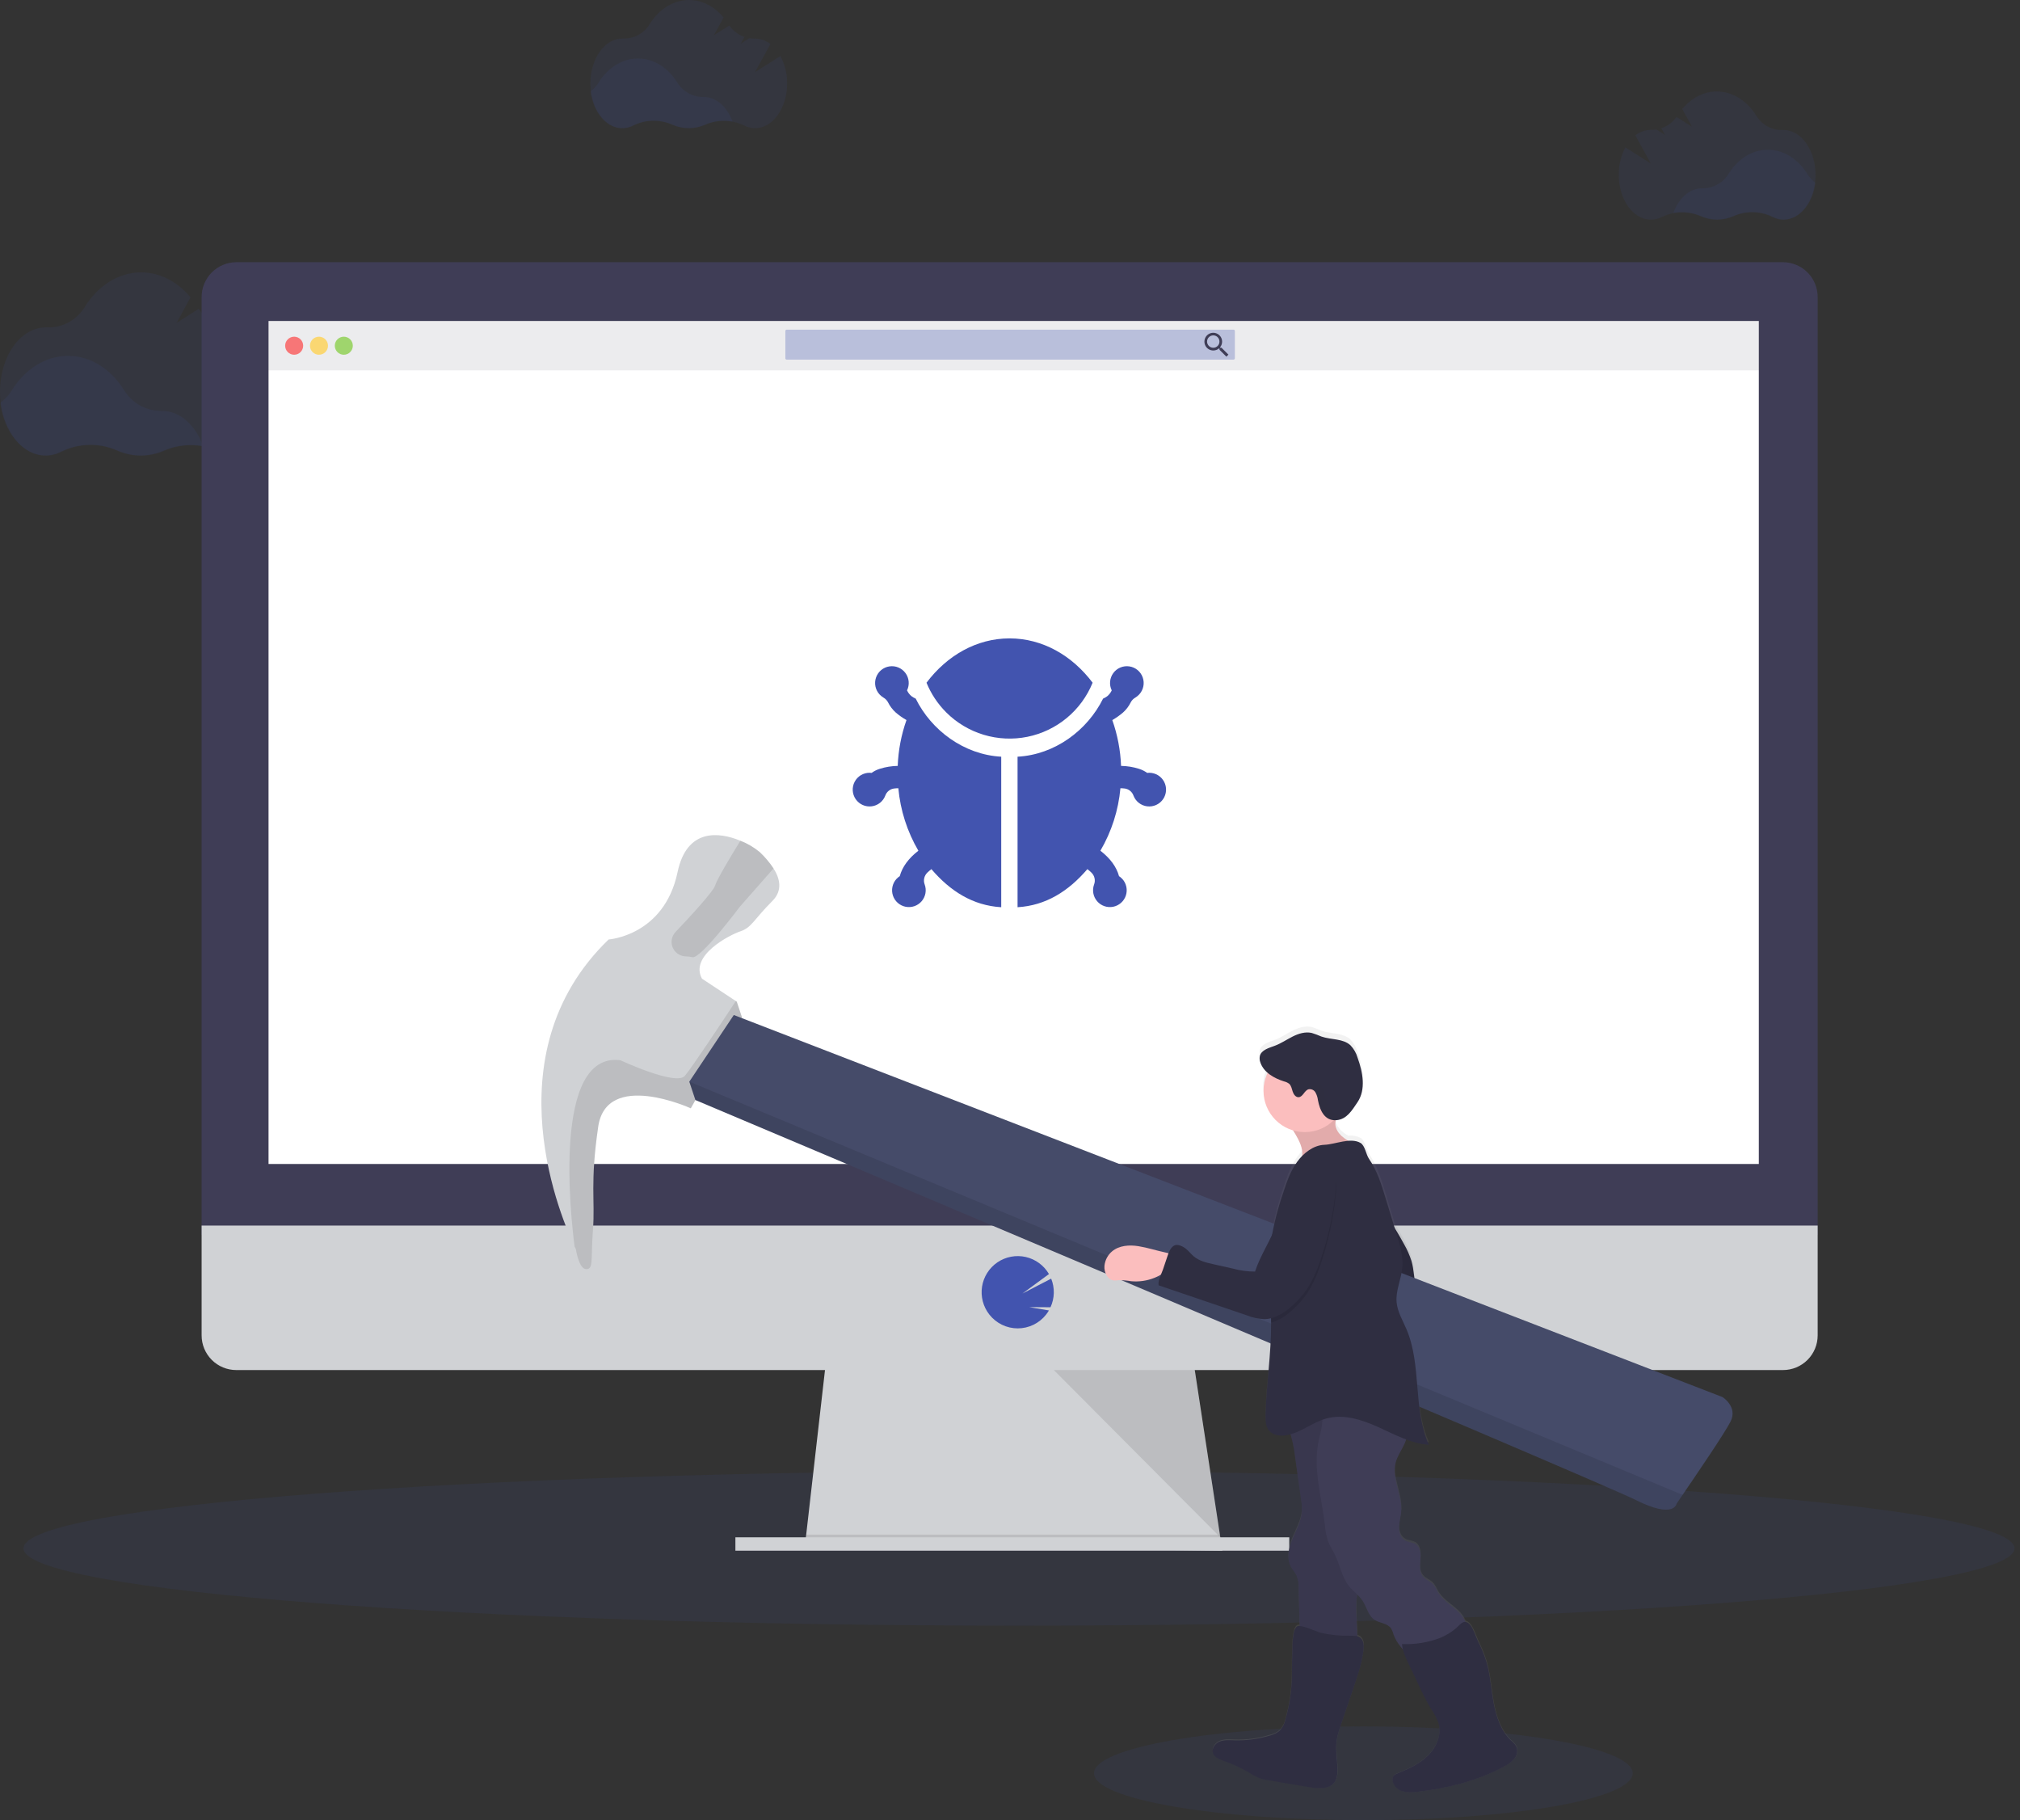 <svg xmlns="http://www.w3.org/2000/svg" width="232" height="209" fill="none" viewBox="0 0 232 209">
    <rect x="0" y="0" width="232" height="209" fill="#333333" stroke="none"/>
    <path fill="#4254AF" d="M117.037 186.671c63.145 0 114.335-3.975 114.335-8.878 0-4.903-51.19-8.878-114.335-8.878-63.146 0-114.336 3.975-114.336 8.878 0 4.903 51.19 8.878 114.336 8.878zM84.14 13.965c-1.064-.202-2.164-.082-3.159.344-.597.266-1.243.404-1.897.404-.653 0-1.3-.138-1.896-.404-.706-.309-1.47-.461-2.24-.446-.77.016-1.528.198-2.22.535-.396.21-.837.319-1.284.32-1.808 0-3.312-1.821-3.624-4.223.36-.265.668-.595.904-.974 1.06-1.709 2.69-2.806 4.544-2.806 1.854 0 3.468 1.076 4.528 2.773.316.51.759.93 1.285 1.22.526.289 1.117.438 1.717.432h.049c1.425-.008 2.67 1.146 3.292 2.825z" opacity=".1"/>
    <path fill="#4254AF" d="M89.634 6.432l-2.922 1.854 1.773-3.228c-.503-.4-1.125-.622-1.767-.63h-.046c-.203.003-.405-.013-.605-.046l-.993.63.425-.772c-.7-.244-1.305-.7-1.733-1.305l-1.778 1.111 1.12-2.036C82.071.764 80.672 0 79.135 0c-1.842 0-3.497 1.098-4.546 2.806-.314.51-.757.928-1.285 1.212-.528.283-1.121.422-1.72.402h-.089c-2.034 0-3.685 2.306-3.685 5.155s1.651 5.151 3.685 5.151c.448 0 .888-.11 1.283-.32.693-.337 1.45-.52 2.221-.534.77-.015 1.535.138 2.24.448.597.265 1.243.402 1.897.402.653 0 1.299-.137 1.896-.402.7-.304 1.457-.453 2.22-.438.762.014 1.513.194 2.2.524.393.204.828.31 1.27.312 2.037 0 3.686-2.305 3.686-5.151.007-1.093-.26-2.17-.775-3.135zM23.341 51.236c-1.52-.288-3.09-.117-4.512.49-.853.378-1.777.572-2.71.57-.934-.003-1.856-.202-2.708-.584-1.007-.442-2.099-.66-3.199-.638-1.1.022-2.182.283-3.171.764-.566.298-1.195.455-1.835.458-2.583 0-4.732-2.602-5.179-6.035.516-.376.955-.848 1.292-1.39 1.514-2.44 3.86-4.009 6.494-4.009s4.95 1.55 6.457 3.963c.452.731 1.087 1.333 1.841 1.746.754.414 1.603.625 2.463.613h.067c2.04-.002 3.82 1.647 4.7 4.052z" opacity=".1"/>
    <path fill="#4254AF" d="M31.196 40.461l-4.175 2.648 2.534-4.609c-.718-.573-1.607-.89-2.526-.901h-.067c-.29.004-.58-.017-.867-.065l-1.41.912.609-1.103c-1.003-.35-1.87-1.01-2.475-1.883l-2.534 1.614 1.595-2.932c-1.482-1.778-3.479-2.868-5.674-2.868-2.634 0-4.98 1.566-6.494 4.006-.449.732-1.084 1.332-1.84 1.74-.756.406-1.606.605-2.465.576h-.142C2.357 37.596 0 40.892 0 44.96c0 4.067 2.357 7.363 5.265 7.363.64-.002 1.27-.16 1.835-.46.989-.481 2.071-.742 3.171-.763 1.1-.021 2.192.197 3.2.639.85.382 1.773.581 2.707.584.933.002 1.857-.192 2.71-.57 1-.435 2.082-.648 3.172-.628 1.09.021 2.162.276 3.145.748.56.293 1.182.447 1.813.45 2.908 0 5.265-3.299 5.265-7.364.02-1.566-.354-3.113-1.087-4.498zM192.186 24.457c1.063-.202 2.163-.082 3.158.345.596.266 1.242.403 1.895.403s1.299-.137 1.895-.403c.706-.31 1.47-.462 2.24-.447.771.016 1.528.198 2.221.535.396.209.836.319 1.283.32 1.808 0 3.315-1.82 3.627-4.223-.361-.264-.668-.594-.904-.974-1.055-1.714-2.704-2.82-4.552-2.82-1.848 0-3.465 1.077-4.525 2.774-.316.512-.759.934-1.286 1.225-.527.29-1.12.44-1.722.435h-.046c-1.431-.003-2.679 1.151-3.284 2.83z" opacity=".1"/>
    <path fill="#4254AF" d="M186.675 16.924l2.922 1.849-1.776-3.229c.503-.4 1.125-.622 1.768-.63h.048c.203.003.405-.012.606-.045l.99.63-.426-.773c.705-.239 1.317-.694 1.749-1.299l1.773 1.125-1.122-2.037c1.039-1.246 2.421-2.01 3.974-2.01 1.842 0 3.497 1.098 4.546 2.806.314.51.757.929 1.285 1.213.528.283 1.121.422 1.72.401h.097c2.037 0 3.686 2.306 3.686 5.155s-1.649 5.152-3.686 5.152c-.447-.002-.887-.112-1.283-.32-.693-.338-1.451-.52-2.221-.535-.77-.015-1.535.138-2.24.449-.596.265-1.242.402-1.895.402s-1.299-.137-1.895-.402c-.7-.304-1.458-.454-2.221-.439-.763.015-1.514.194-2.202.525-.392.203-.828.31-1.27.312-2.034 0-3.685-2.306-3.685-5.152-.015-1.096.246-2.178.758-3.148zM156.584 209c17.087 0 30.938-2.409 30.938-5.38 0-2.972-13.851-5.381-30.938-5.381-17.086 0-30.938 2.409-30.938 5.381 0 2.971 13.852 5.38 30.938 5.38z" opacity=".1"/>
    <path fill="#D0D2D5" d="M140.389 178.062l-47.938-.616.143-1.229 2.316-20.282h42.1l3.096 20.282.237 1.538.046.307z"/>
    <path fill="#000" d="M140.343 177.755h-23.922l-23.97-.309.143-1.229h47.512l.237 1.538z" opacity=".1"/>
    <path fill="#D0D2D5" d="M148.072 176.526H84.461v1.536h63.611v-1.536z"/>
    <path fill="#3F3D56" d="M208.762 34.12c.003-1.06-.414-2.078-1.16-2.83-.747-.753-1.762-1.178-2.822-1.183H27.138c-.526.002-1.045.108-1.53.311-.484.204-.924.5-1.293.874-.37.373-.663.815-.861 1.301-.2.487-.3 1.007-.298 1.533v107.677h185.606V34.12z"/>
    <path fill="#D0D2D5" d="M23.156 140.727v12.612c0 1.056.42 2.068 1.166 2.815.747.747 1.76 1.166 2.816 1.166H204.78c1.056 0 2.069-.419 2.816-1.166.746-.747 1.166-1.759 1.166-2.815v-12.612H23.156z"/>
    <path fill="#fff" d="M202.003 36.86H30.842v96.797h171.161V36.859z"/>
    <path fill="#4254AF" d="M116.883 152.534c.628.001 1.249-.141 1.814-.416.565-.274 1.061-.674 1.449-1.168.118-.151.226-.309.323-.474l-2.279-.384 2.462.016c.236-.514.365-1.07.378-1.635.013-.564-.089-1.126-.3-1.65l-3.301 1.711 3.045-2.238c-.286-.492-.67-.919-1.128-1.256-.458-.337-.981-.576-1.535-.703-.555-.126-1.129-.137-1.688-.032-.559.105-1.091.324-1.562.643-.47.319-.871.731-1.175 1.211-.305.481-.508 1.018-.596 1.58-.088.562-.059 1.136.084 1.687.143.55.398 1.065.748 1.513.387.496.882.897 1.447 1.174.564.276 1.185.42 1.814.421z"/>
    <path fill="#000" d="M121.031 157.318l19.125 19.208-2.935-19.208h-16.19z" opacity=".1"/>
    <path fill="#444053" d="M202.054 36.87H30.707v5.655h171.347V36.87z" opacity=".1"/>
    <path fill="#4254AF" d="M141.669 37.855H90.355c-.086 0-.156.07-.156.156v3.128c0 .086.07.156.156.156h51.314c.086 0 .156-.07.156-.156V38.01c0-.086-.07-.155-.156-.155z" opacity=".3"/>
    <path fill="#3F3D56" d="M140.292 39.931h-.126l-.046-.04c.156-.188.242-.425.242-.67-.002-.2-.063-.397-.176-.563-.112-.166-.272-.295-.458-.37-.186-.076-.39-.095-.587-.055-.197.04-.378.138-.519.28-.141.144-.237.325-.275.522-.039.198-.018.402.06.587.078.185.208.343.376.455.167.11.364.17.565.17.245-.002.482-.088.67-.246l.045.04v.127l.789.788.234-.236-.794-.789zm-.944 0c-.141 0-.278-.04-.396-.118-.117-.078-.208-.189-.262-.318-.055-.13-.069-.273-.042-.41.027-.139.095-.266.194-.365.099-.1.226-.168.363-.195.138-.028.281-.014.411.04.13.053.241.144.319.261.079.117.12.255.12.395.001.093-.017.186-.052.272-.035.086-.087.165-.153.231s-.144.118-.23.154c-.087.036-.179.054-.272.053z"/>
    <path fill="#FA5959" d="M33.786 40.733c.572 0 1.035-.464 1.035-1.036 0-.572-.463-1.036-1.035-1.036-.572 0-1.036.464-1.036 1.036 0 .572.464 1.036 1.036 1.036z" opacity=".8"/>
    <path fill="#FED253" d="M36.635 40.733c.572 0 1.036-.464 1.036-1.036 0-.572-.464-1.036-1.036-1.036-.572 0-1.035.464-1.035 1.036 0 .572.463 1.036 1.035 1.036z" opacity=".8"/>
    <path fill="#8CCF4D" d="M39.487 40.733c.572 0 1.036-.464 1.036-1.036 0-.572-.464-1.036-1.036-1.036-.572 0-1.036.464-1.036 1.036 0 .572.464 1.036 1.036 1.036z" opacity=".8"/>
    <path fill="#4254AF" d="M125.489 78.394c-2.348-3.12-5.751-5.09-9.539-5.09-3.788 0-7.191 1.97-9.54 5.09.519 1.273 1.288 2.43 2.26 3.403 1.202 1.201 2.682 2.086 4.308 2.576 1.627.49 3.349.571 5.015.234 1.665-.337 3.221-1.08 4.529-2.165 1.308-1.084 2.327-2.474 2.967-4.048z"/>
    <path fill="#4254AF" d="M104.696 79.951c.148.107.306.198.474.27 1.802 3.645 5.536 6.435 9.822 6.669v17.284c-3.242-.193-5.838-1.826-8.02-4.374-.188.143-.328.272-.457.393-.181.171-.308.393-.364.636-.056.243-.039.497.049.731.118.321.149.668.089 1.006-.06.337-.209.652-.431.913s-.51.458-.833.571c-.323.113-.671.138-1.007.073-.337-.066-.649-.22-.907-.446-.257-.226-.449-.517-.557-.842-.108-.325-.127-.674-.056-1.009.071-.335.23-.645.46-.899.07-.076.145-.146.226-.209.047-.043.098-.08.154-.111.296-1.07.998-2.036 2.138-2.921-1.283-2.194-2.069-4.644-2.3-7.175-.166.001-.332.012-.497.032-.225.03-.437.121-.613.264-.176.142-.309.33-.386.543-.124.33-.336.62-.613.839-.278.218-.609.357-.96.4-.35.043-.706-.01-1.028-.154-.322-.145-.598-.374-.8-.665-.2-.29-.318-.63-.34-.982-.021-.352.054-.704.218-1.016.163-.313.41-.575.712-.758.302-.182.648-.279 1-.279.08.002.157.007.235.016.289-.208.61-.368.95-.473.664-.208 1.354-.32 2.05-.331.068-1.795.407-3.569 1.006-5.262-.435-.247-.845-.536-1.224-.861-.37-.33-.673-.729-.894-1.173-.116-.225-.294-.411-.513-.538-.169-.102-.323-.225-.458-.369-.239-.257-.403-.576-.475-.92-.071-.344-.047-.702.069-1.033.117-.332.322-.626.593-.85.271-.224.598-.37.946-.42.348-.052.703-.008 1.028.127.324.136.605.357.813.64.208.284.335.62.366.97.032.35-.033.702-.187 1.018.121.262.299.493.522.675zM127.163 79.951c-.147.107-.306.198-.473.27-1.803 3.645-5.537 6.435-9.822 6.669v17.284c3.241-.193 5.837-1.826 8.019-4.374.189.143.328.272.458.393.181.171.307.393.363.636.056.243.039.497-.049.731-.118.321-.149.668-.089 1.006.06.337.209.652.431.913s.51.458.833.571c.324.113.671.138 1.008.073.336-.066.649-.22.906-.446s.45-.517.557-.842c.108-.325.128-.674.057-1.009-.071-.335-.23-.645-.461-.899-.069-.076-.145-.146-.226-.209-.047-.043-.098-.08-.153-.111-.296-1.07-.998-2.036-2.139-2.921 1.284-2.194 2.069-4.644 2.3-7.175.167.001.333.012.498.032.224.03.436.121.612.264.176.142.31.33.386.543.124.33.336.62.614.839.277.218.609.357.959.4.351.043.706-.01 1.028-.154.322-.145.599-.374.8-.665.201-.29.318-.63.34-.982.022-.352-.053-.704-.217-1.016-.164-.313-.41-.575-.712-.758-.302-.182-.649-.279-1.002-.279-.078.002-.156.007-.234.016-.289-.208-.609-.368-.949-.473-.664-.208-1.355-.32-2.05-.331-.069-1.795-.408-3.569-1.006-5.262.434-.247.844-.536 1.224-.861.37-.33.673-.729.893-1.173.116-.225.295-.411.514-.538.168-.102.322-.225.457-.369.239-.257.403-.576.475-.92.072-.344.048-.702-.069-1.033-.116-.332-.321-.626-.592-.85-.271-.224-.599-.37-.946-.42-.348-.052-.704-.008-1.028.127-.325.136-.606.357-.814.64-.208.284-.334.62-.366.97-.031.35.033.702.187 1.018-.12.262-.299.493-.522.675z"/>
    <path fill="url(#prefix__paint0_linear)" d="M174.171 200.483c-.156-.248-.354-.467-.584-.649-1.175-1.111-1.721-2.741-2.012-4.339-.291-1.598-.374-3.228-.839-4.791-.253-.802-.57-1.582-.947-2.333-.269-.576-.608-1.703-1.101-2.106-.096-.084-.213-.14-.339-.164-.232-.495-.564-.936-.973-1.297-.77-.697-1.709-1.251-2.223-2.152-.141-.313-.315-.61-.519-.885-.347-.382-.896-.538-1.216-.942-.417-.522-.323-1.27-.269-1.934.054-.665 0-1.461-.576-1.811-.344-.212-.788-.191-1.146-.379-.538-.269-.75-.947-.739-1.552.01-.606.199-1.195.247-1.8.151-1.926-1.119-3.842-.629-5.709.185-.707.61-1.321.925-1.98.11-.219.2-.448.269-.683.839.333 1.722.545 2.62.632-1.482-3.325-1.105-7.188-1.797-10.761l.089-.121c.698-.921 1.095-2.036 1.135-3.191 0-1.329-.621-2.572-.901-3.874-.239-1.105-.229-2.262-.538-3.349-.215-.675-.5-1.326-.85-1.942-.335-.623-.688-1.235-1.057-1.838l-1.036-3.422c-.484-1.6-.982-3.228-1.924-4.611-.344-.506-.449-1.533-.979-1.84-.43-.223-.918-.308-1.399-.245-.748-.419-1.404-1.025-1.498-1.853-.01-.181.009-.363.054-.538h.091c1.184-.108 1.784-1.152 2.4-2.067.995-1.479.616-3.481 0-5.165-.153-.531-.43-1.019-.807-1.423-.864-.807-2.231-.629-3.344-1.02-.374-.129-.724-.325-1.106-.417-.74-.172-1.515.07-2.193.412-.678.342-1.31.783-2.02 1.052s-1.587.481-1.762 1.211c-.049.245-.029.499.059.734.164.468.451.882.831 1.2-.302.623-.466 1.305-.479 1.998-.013.693.124 1.38.402 2.015.278.635.69 1.202 1.208 1.661.518.46 1.13.802 1.794 1.003.204.328.395.662.57 1.003.312.603.576 1.313.468 1.959-.195.207-.374.427-.538.659-.772 1.076-1.211 2.338-1.614 3.597-.542 1.608-.976 3.25-1.299 4.915-.657 1.396-1.459 2.731-1.935 4.197-.852.001-1.701-.113-2.523-.339l-2.271-.514c-.791-.18-1.614-.374-2.233-.896-.328-.269-.583-.627-.917-.893-.334-.266-1.004-.578-1.369-.358-.067.041-.13.089-.186.143-.334-.675-.651-1.345-1.038-1.999-.557-.915-1.386-1.751-2.435-1.926-.641-.103-1.297.049-1.827.425-.613.436-.998 1.345-.538 1.958.115.137.24.264.374.382.311.359.59.745.831 1.154.868 1.218 2.165 2.06 3.63 2.357l-.095.269c-.191.56-.597 1.235-.495 1.816l10.1 3.457c.647.263 1.335.415 2.033.449.273-.002.544-.038.807-.107v.538c.027 3.548-.538 7.072-.643 10.618-.018.648 0 1.345.409 1.851.458.554 1.27.664 1.978.538.17-.029.337-.066.5-.113.239.893.412 1.802.517 2.72l.667 4.805c.086.492.121.991.105 1.49-.078 1.127-.673 2.136-1.103 3.177-.431 1.041-.686 2.287-.121 3.261.177.301.422.557.581.869.201.483.293 1.005.269 1.528.041 1.449.081 2.9.118 4.353-.117-.02-.238.004-.339.067-.559.436-.498 2.51-.538 3.153-.043 1.076 0 2.174-.059 3.26-.07 1.465-.306 2.917-.702 4.329-.097.459-.309.886-.616 1.24-.315.274-.69.469-1.095.568-1.341.42-2.742.611-4.146.565-.568-.019-1.159-.073-1.687.142-.527.216-.952.808-.761 1.346.164.452.662.667 1.111.836 1.026.362 2.017.817 2.959 1.362.363.247.745.463 1.144.648.381.137.776.234 1.178.29l4.77.824c.976.166 2.152.269 2.773-.538.337-.436.385-1.028.369-1.582-.027-1.076-.242-2.171-.102-3.247.106-.637.274-1.261.5-1.865.475-1.411.953-2.822 1.431-4.231.479-1.416.964-2.844 1.149-4.329.067-.538.062-1.152-.35-1.488-.104-.085-.225-.148-.355-.183-.016-1.296-.185-2.596-.113-3.893.019-.322.051-.645.078-.971.25.237.473.501.665.786.46.721.629 1.673 1.331 2.152.598.409 1.483.387 1.903.979.134.228.236.473.301.729.243.635.609 1.215 1.076 1.709.16.59.383 1.162.664 1.705l1.184 2.505c.404.898.853 1.775 1.345 2.628.376.537.679 1.122.901 1.738.38 1.329-.239 2.787-1.218 3.767-.979.979-2.271 1.541-3.543 2.066-.134.045-.257.118-.361.215-.11.13-.168.297-.164.468 0 .621.511 1.154 1.098 1.345.599.161 1.228.184 1.837.067 3.438-.417 6.866-1.256 9.906-2.927.454-.215.857-.526 1.181-.912.156-.194.257-.427.291-.673.035-.247.002-.499-.095-.728z"/>
    <path fill="#2F2E41" d="M159.64 140.154c.574.88 1.112 1.783 1.614 2.706.352.611.638 1.258.853 1.929.312 1.076.304 2.225.538 3.323.269 1.291.898 2.523.898 3.847-.041 1.146-.437 2.252-1.135 3.163-.695.904-1.491 1.725-2.373 2.448-2.031-5.262-3.166-10.828-3.357-16.467-.027-.78-.032-1.584.253-2.313.175-.457 1.014-1.711 1.555-1.219.196.18.247.993.368 1.265.227.459.49.9.786 1.318z"/>
    <path fill="#000" d="M159.64 140.154c.574.88 1.112 1.783 1.614 2.706.352.611.638 1.258.853 1.929.312 1.076.304 2.225.538 3.323.269 1.291.898 2.523.898 3.847-.041 1.146-.437 2.252-1.135 3.163-.695.904-1.491 1.725-2.373 2.448-2.031-5.262-3.166-10.828-3.357-16.467-.027-.78-.032-1.584.253-2.313.175-.457 1.014-1.711 1.555-1.219.196.18.247.993.368 1.265.227.459.49.9.786 1.318z" opacity=".1"/>
    <path fill="#D0D2D5" d="M88.713 103.451c-2.128 2.125-2.383 3.061-3.661 3.484-1.278.422-5.876 2.803-4.43 5.442l3.884 2.567.113.075.594 1.786-5.875 10.46s-9.685-4.428-10.635 2.122c-.95 6.551-.347 8.34-.602 11.838-.256 3.497.083 4.508-.77 4.508s-1.189-2.297-1.189-2.297-.054-.105-.148-.301c-1.267-2.634-9.868-21.969 3.91-35.259 0 0 6.38-.419 7.917-7.737 1.06-5.057 4.767-4.622 7.231-3.591.8.314 1.547.752 2.211 1.299.598.566 1.13 1.198 1.585 1.883.702 1.109 1.084 2.499-.135 3.721z"/>
    <path fill="#000" d="M84.618 115.019l.594 1.786-5.875 10.46s-9.685-4.428-10.635 2.123c-.95 6.55-.347 8.339-.602 11.837-.256 3.497.083 4.508-.77 4.508s-1.189-2.297-1.189-2.297-.054-.105-.148-.301c-.428-3.272-2.596-22.407 5.265-21.39 0 0 6.378 2.98 7.398 1.791.807-.941 4.39-6.357 5.849-8.579l.113.062zM88.847 99.714l-3.885 4.415s-4.511 6.037-5.448 5.781c-.28-.061-.566-.094-.852-.099-.313-.024-.612-.136-.863-.323-.252-.187-.445-.442-.557-.734-.113-.292-.14-.61-.08-.918.061-.307.208-.591.423-.818 1.54-1.614 4.375-4.678 4.56-5.359.186-.681 1.991-3.664 2.895-5.125.801.314 1.547.753 2.211 1.3.602.564 1.137 1.195 1.596 1.88z" opacity=".1"/>
    <path fill="#454B69" d="M198.76 163.228c-.659 1.318-4.035 6.263-5.512 8.423l-.691 1.017s-.269 1.787-4.679-.427c-4.409-2.215-108.008-45.928-108.008-45.928l-.702-2.11 5.111-7.653 113.548 43.87s1.786 1.105.933 2.808z"/>
    <path fill="#000" d="M193.248 171.651l-.691 1.017s-.269 1.787-4.679-.427c-4.409-2.215-108.008-45.928-108.008-45.928l-.702-2.11 114.08 47.448z" opacity=".1"/>
    <path fill="#FBBEBE" d="M130.758 143.097c-1.052-.172-2.219-.089-3.037.595-.495.418-.807 1.012-.872 1.657-.07.745.363 1.63 1.111 1.687.18.002.36-.01.538-.035.473-.002.944.037 1.41.118.916.086 1.84-.049 2.693-.393.853-.345 1.612-.889 2.211-1.587.643-.807-.204-1.157-.963-1.318-1.038-.221-2.052-.557-3.091-.724z"/>
    <path fill="#3F3D56" d="M148.752 167.393l.667 4.74c.085.489.119.986.102 1.482-.078 1.117-.672 2.117-1.1 3.151-.428 1.033-.689 2.27-.121 3.228.175.298.419.554.578.863.202.479.294.996.269 1.515l.183 6.726c2.077.141 4.161.13 6.236-.035.081.004.161-.021.226-.07.055-.07.083-.157.078-.245.092-1.574-.183-3.15-.094-4.724.032-.576.113-1.149.124-1.727.032-2.344-1.125-4.638-.775-6.955.11-.584.253-1.162.43-1.729 1.106-4.036.872-8.276.627-12.443.004-.067-.015-.133-.054-.188-.039-.04-.09-.067-.145-.078-1.177-.353-2.422-.418-3.629-.188-1.207.229-2.341.746-3.306 1.506-.294.237-1.033.465-1.227.748-.269.393.083.785.239 1.202.346 1.046.578 2.126.692 3.221z"/>
    <path fill="#000" d="M148.752 167.393l.667 4.74c.085.489.119.986.102 1.482-.078 1.117-.672 2.117-1.1 3.151-.428 1.033-.689 2.27-.121 3.228.175.298.419.554.578.863.202.479.294.996.269 1.515l.183 6.726c2.077.141 4.161.13 6.236-.035.081.004.161-.021.226-.07.055-.07.083-.157.078-.245.092-1.574-.183-3.15-.094-4.724.032-.576.113-1.149.124-1.727.032-2.344-1.125-4.638-.775-6.955.11-.584.253-1.162.43-1.729 1.106-4.036.872-8.276.627-12.443.004-.067-.015-.133-.054-.188-.039-.04-.09-.067-.145-.078-1.177-.353-2.422-.418-3.629-.188-1.207.229-2.341.746-3.306 1.506-.294.237-1.033.465-1.227.748-.269.393.083.785.239 1.202.346 1.046.578 2.126.692 3.221z" opacity=".1"/>
    <path fill="#3F3D56" d="M161.225 165.964c-.314.654-.737 1.262-.925 1.964-.49 1.854.777 3.766.627 5.666-.049.6-.234 1.183-.248 1.783-.013.6.207 1.267.74 1.544.358.183.807.165 1.143.374.568.347.633 1.136.576 1.798-.056.661-.15 1.401.269 1.918.32.401.869.557 1.213.936.205.272.38.566.52.877.514.898 1.452 1.447 2.222 2.152.769.705 1.42 1.738 1.076 2.715-.253.715-.963 1.156-1.646 1.493-1.247.616-2.563 1.081-3.92 1.385-.146.044-.3.052-.449.024-.152-.055-.287-.147-.393-.269-.794-.777-1.614-1.592-1.98-2.639-.065-.253-.167-.496-.302-.721-.419-.589-1.304-.567-1.902-.974-.699-.476-.869-1.42-1.326-2.133-.457-.713-1.127-1.138-1.614-1.765-.823-1.044-1.025-2.437-1.614-3.629-.25-.506-.57-.979-.77-1.507-.2-.632-.324-1.286-.368-1.947-.379-3.142-1.345-6.306-.737-9.416.134-.683.341-1.345.427-2.05.148-1.219-.086-2.467.095-3.683.004-.153.043-.302.113-.438.071-.136.171-.253.293-.345.145-.065.303-.097.463-.094 1.594-.085 3.193-.049 4.783.108.807.078 1.711.242 2.195.901.412.565.39 1.321.522 2.007.164.844.592 1.304 1.041 1.966.449.662.207 1.316-.124 1.999z"/>
    <path fill="#2F2E41" d="M155.021 187.825c.425 0 .896-.027 1.224.242.409.336.414.953.35 1.477-.189 1.474-.67 2.892-1.152 4.305l-1.431 4.199c-.226.599-.394 1.219-.5 1.851-.14 1.076.075 2.152.102 3.228 0 .538-.035 1.135-.371 1.569-.608.782-1.795.691-2.771.538l-4.765-.807c-.402-.054-.797-.15-1.178-.288-.398-.184-.78-.399-1.143-.643-.943-.539-1.934-.989-2.96-1.345-.446-.167-.947-.38-1.108-.829-.191-.538.234-1.13.761-1.345.528-.215 1.117-.162 1.687-.145 1.403.044 2.803-.145 4.143-.56.404-.099.778-.293 1.092-.565.32-.359.537-.796.63-1.267.406-1.402.648-2.847.721-4.304.056-1.077.019-2.153.062-3.229.027-.637-.035-2.69.524-3.128.428-.329 2.188.578 2.766.71 1.087.249 2.202.362 3.317.336zM170.715 190.817c.465 1.541.538 3.171.839 4.756.301 1.585.834 3.201 2.01 4.304.228.182.426.4.583.646.1.23.133.484.098.732-.036.248-.139.482-.299.675-.325.383-.728.692-1.181.907-3.038 1.657-6.457 2.493-9.903 2.908-.609.114-1.236.091-1.835-.067-.587-.2-1.106-.727-1.095-1.346-.006-.169.052-.335.161-.465.105-.096.229-.168.364-.213 1.269-.521 2.558-1.089 3.54-2.052.982-.963 1.598-2.421 1.219-3.729-.225-.612-.53-1.192-.907-1.724-.492-.846-.941-1.716-1.345-2.607l-1.184-2.483c-.347-.727-.697-1.475-.756-2.276 1.487.066 2.972-.172 4.364-.7.649-.265 1.255-.627 1.794-1.076.458-.382.875-1.095 1.491-.597.495.398.807 1.52 1.097 2.088.378.746.694 1.521.945 2.319z"/>
    <path fill="#FBBEBE" d="M153.37 129.159c.118 1.033 1.119 1.713 2.074 2.122l-6.045 1.929c.39-.748.076-1.662-.312-2.421-.315-.601-.675-1.177-1.076-1.724-.059-.084-.126-.189-.083-.286.038-.063.098-.11.169-.131 1.243-.555 2.524-1.128 3.882-1.329.393-.057 1.136-.213 1.429.185.293.398-.094 1.179-.038 1.655z"/>
    <path fill="#000" d="M153.37 129.159c.118 1.033 1.119 1.713 2.074 2.122l-6.045 1.929c.39-.748.076-1.662-.312-2.421-.315-.601-.675-1.177-1.076-1.724-.059-.084-.126-.189-.083-.286.038-.063.098-.11.169-.131 1.243-.555 2.524-1.128 3.882-1.329.393-.057 1.136-.213 1.429.185.293.398-.094 1.179-.038 1.655z" opacity=".1"/>
    <path fill="#FBBEBE" d="M149.855 129.996c2.618 0 4.741-2.123 4.741-4.741 0-2.618-2.123-4.74-4.741-4.74-2.617 0-4.74 2.122-4.74 4.74 0 2.618 2.123 4.741 4.74 4.741z"/>
    <path fill="#2F2E41" d="M145.747 164.264c.46.551 1.27.659 1.978.538 1.654-.269 3.007-1.488 4.627-1.926 1.985-.538 4.086.153 5.962 1.001 1.875.847 3.739 1.883 5.789 2.028-1.854-4.132-.794-9.104-2.566-13.271-.434-1.02-1.039-2.002-1.136-3.105-.121-1.369.562-2.69.667-4.051.097-1.213-.269-2.421-.618-3.578l-1.297-4.261c-.484-1.59-.982-3.207-1.921-4.574-.347-.503-.452-1.523-.979-1.827-1.152-.664-2.898.173-4.146.218-1.248.046-2.386.934-3.115 1.937-.772 1.06-1.211 2.322-1.614 3.57-.643 1.859-1.123 3.77-1.434 5.712-.041.29-.076.581-.102.874-.269 2.763.123 5.542.145 8.318v.019c.027 3.522-.538 7.022-.643 10.541-.011.642.005 1.345.403 1.837z"/>
    <path fill="#000" d="M145.994 151.87c.928-.234 1.767-.834 2.488-1.491.625-.558 1.179-1.191 1.652-1.883.595-.93 1.073-1.93 1.423-2.978.996-2.801 1.629-5.719 1.883-8.681.07-.807.092-1.674-.39-2.314-.27-.347-.65-.592-1.077-.695-.428-.104-.877-.06-1.277.125-.634.309-1.046.936-1.428 1.536-.756 1.189-1.517 2.394-2.004 3.718-.216.586-.374 1.189-.584 1.778-.214.581-.46 1.15-.737 1.703-.041.291-.076.581-.102.874-.251 2.763.131 5.532.153 8.308z" opacity=".1"/>
    <path fill="#2F2E41" d="M153.039 134.004c.481.64.46 1.515.392 2.311-.253 2.962-.886 5.88-1.883 8.681-.347 1.057-.825 2.065-1.423 3.003-.473.691-1.028 1.323-1.652 1.883-.914.834-2.028 1.579-3.268 1.59-.698-.033-1.386-.183-2.034-.444l-10.102-3.438c-.102-.576.304-1.249.495-1.803l.538-1.595c.153-.441.331-.917.732-1.157.401-.239 1.036.089 1.369.355.334.267.587.616.915.888.621.517 1.442.71 2.233.888l2.268.508c.822.225 1.671.339 2.523.337.632-1.932 1.835-3.632 2.515-5.548.21-.586.369-1.191.587-1.778.484-1.324 1.248-2.526 2.004-3.718.379-.597.791-1.224 1.429-1.536.4-.187.852-.232 1.281-.128.43.104.811.351 1.081.701zM151.367 126.326c-.036-.312-.133-.613-.286-.888-.079-.137-.2-.246-.345-.31-.145-.063-.307-.079-.462-.045-.473.148-.632.88-1.127.904-.334.016-.573-.323-.678-.64-.105-.318-.161-.681-.411-.904-.175-.13-.375-.222-.587-.269-1.149-.363-2.335-1.033-2.717-2.177-.09-.232-.111-.485-.062-.729.175-.723 1.076-.941 1.762-1.202.686-.261 1.345-.708 2.018-1.047.672-.339 1.453-.578 2.192-.406.376.118.745.256 1.106.412 1.114.387 2.478.207 3.341 1.011.378.399.654.882.807 1.41.603 1.673.985 3.659-.013 5.128-.616.906-1.213 1.942-2.397 2.052-1.377.116-1.924-1.132-2.141-2.3z"/>
    <g opacity=".1">
        <path fill="#000" d="M149.264 124.776c-.105-.317-.162-.68-.409-.904-.174-.13-.374-.222-.587-.269-1.151-.363-2.335-1.033-2.72-2.176-.087-.233-.108-.485-.059-.729.027-.115.075-.224.143-.32-.439.191-.821.444-.928.89-.05.244-.028.497.062.729.382 1.144 1.568 1.814 2.717 2.177.212.047.412.139.586.269.25.223.304.584.412.904.107.32.344.656.678.64.333-.016.495-.32.707-.576-.293-.037-.505-.339-.602-.635zM154.301 128.048c-1.382.126-1.929-1.133-2.152-2.292-.029-.311-.121-.613-.269-.888-.079-.137-.2-.246-.346-.309-.145-.064-.306-.08-.461-.046-.245.119-.452.305-.594.538.123.012.242.052.348.117.105.065.194.154.26.259.152.275.249.576.285.888.218 1.16.764 2.421 2.152 2.292.549-.06 1.055-.323 1.42-.737-.203.095-.42.155-.643.178z" opacity=".1"/>
    </g>
    <defs>
        <linearGradient id="prefix__paint0_linear" x1="152.886" x2="149.326" y1="206.166" y2="117.893" gradientUnits="userSpaceOnUse">
            <stop stop-color="gray" stop-opacity=".25"/>
            <stop offset=".54" stop-color="gray" stop-opacity=".12"/>
            <stop offset="1" stop-color="gray" stop-opacity=".1"/>
        </linearGradient>
    </defs>
</svg>

